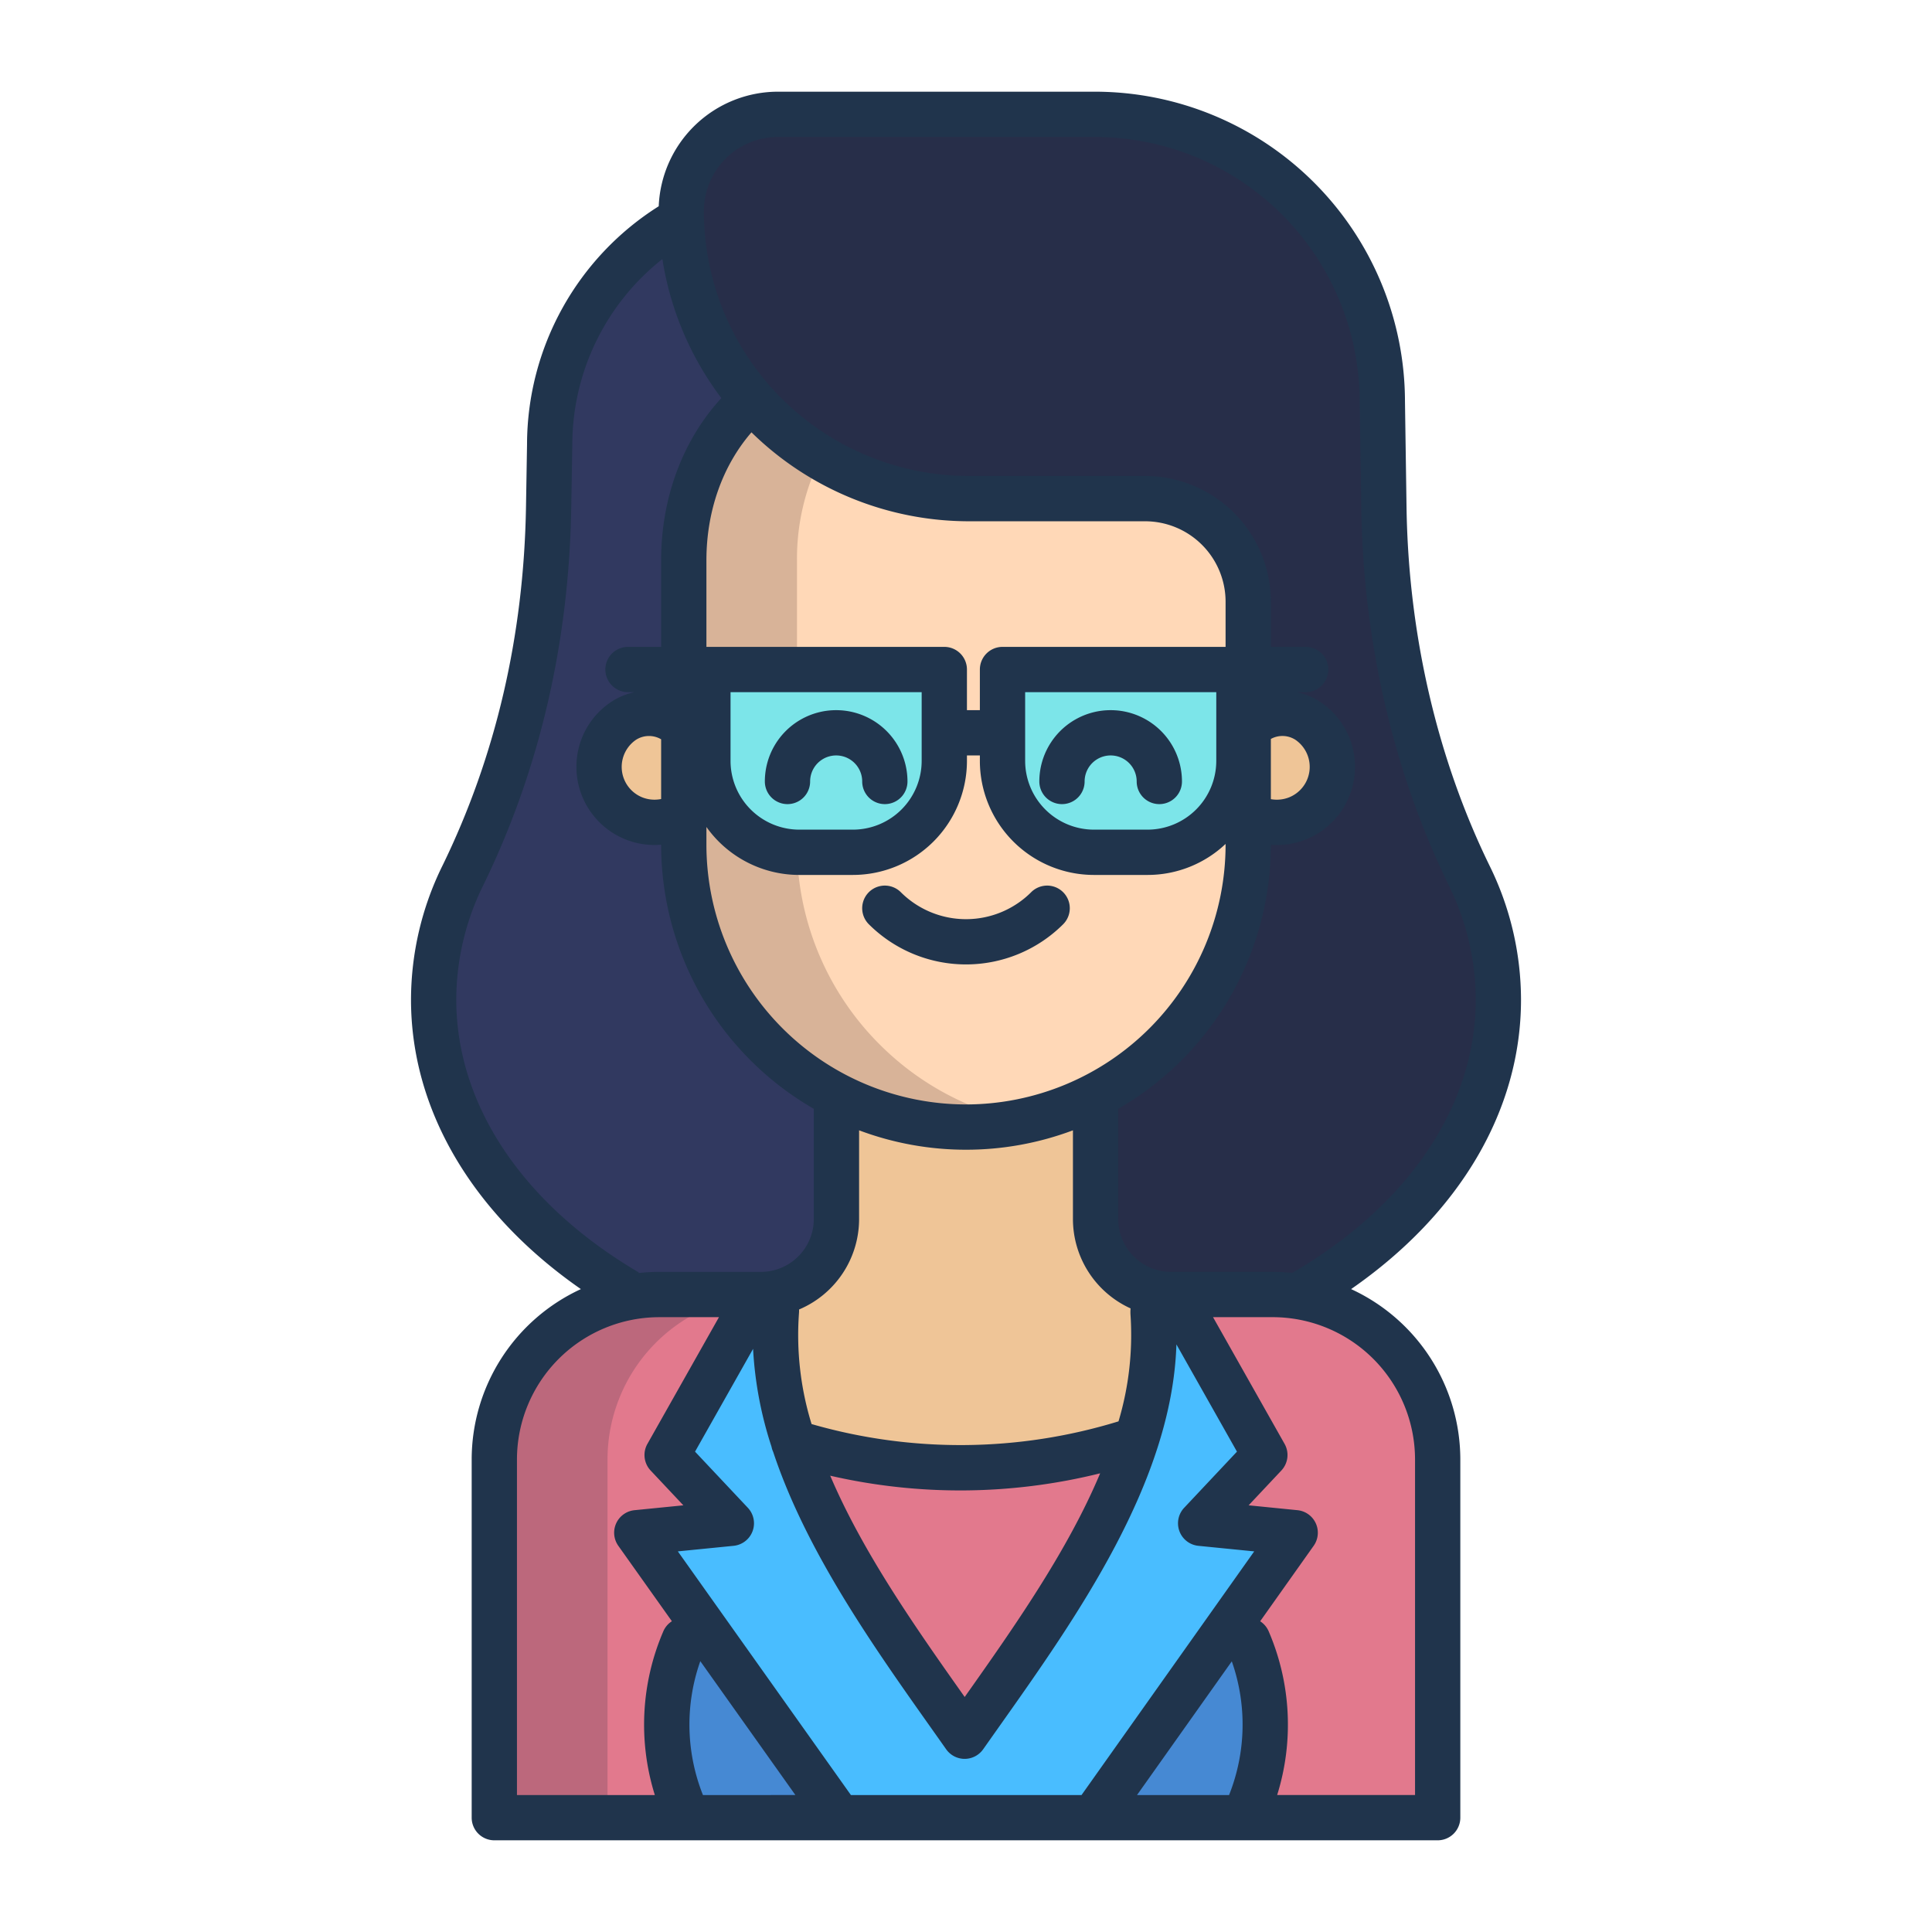<svg id="Layer_1" height="512" viewBox="0 0 512 512" width="512" xmlns="http://www.w3.org/2000/svg" data-name="Layer 1"><path d="m343.75 343.5a44.2 44.2 0 0 0 -6.45-.5h-162.6a43.825 43.825 0 0 0 -43.7 43.77v95.23h250v-95.23a43.747 43.747 0 0 0 -37.25-43.27z" fill="#e2798d"/><path d="m290.34 323.06v-32.6l-.04-.08h-68.6l-.04.08v32.6a19.975 19.975 0 0 1 -19.33 19.98l.02.84a2.966 2.966 0 0 1 .42.03 3.4 3.4 0 0 1 2.98 3.66c-.18 2.08-.26 4.16-.26 6.24a92.363 92.363 0 0 0 4.86 28.46h.01a156.816 156.816 0 0 0 90.58 0c3.67-11.31 5.55-22.79 4.64-34.25-.01-.11-.01-.21-.01-.32a3.837 3.837 0 0 1 3.41-3.8 3.024 3.024 0 0 1 .43-.02l.02-.85a19.984 19.984 0 0 1 -19.09-19.97z" fill="#efc597"/><path d="m181.26 423.78 41.14 57.92h-41.11v-.33c-6.15-14.22-6.16-43.31-.03-57.59z" fill="#4689d3"/><path d="m330.75 423.8-41.04 57.9h-67.31l-41.14-57.92-12.5-17.6 25.05-2.49-17.01-18.1 22.57-39.97a3.4 3.4 0 0 1 2.98-1.74 2.966 2.966 0 0 1 .42.03 3.4 3.4 0 0 1 2.98 3.66c-.18 2.08-.26 4.16-.26 6.24a92.363 92.363 0 0 0 4.86 28.46h.01c9.03 27.84 28.98 54.69 45.28 77.84 16.31-23.16 36.26-50 45.3-77.84 3.67-11.31 5.55-22.79 4.64-34.25-.01-.11-.01-.21-.01-.32a3.837 3.837 0 0 1 3.41-3.8 3.024 3.024 0 0 1 .43-.02 3.82 3.82 0 0 1 3.34 1.95l22.45 39.76-17.01 18.1 25.05 2.49z" fill="#49bdff"/><path d="m330.75 423.8c6.12 14.28 6.11 43.35-.04 57.57v.33h-41z" fill="#4689d3"/><path d="m352.94 201.18a14.7 14.7 0 0 1 -22 14.73h-.15v-23.16h.15a12.436 12.436 0 0 1 15.81-1.6 14.622 14.622 0 0 1 6.19 10.03z" fill="#efc597"/><path d="m181.21 192.75v23.16h-.31a14.7 14.7 0 0 1 -15.81-24.76 12.436 12.436 0 0 1 15.81 1.6z" fill="#efc597"/><path d="m199.27 105.96-.01-.01a75.954 75.954 0 0 1 -18.69-47.88q-.03-1.08-.03-2.16a25.615 25.615 0 0 1 25.61-25.61h84.04a76.141 76.141 0 0 1 76.14 76.14l.42 28.11c.49 33.71 7.79 67.12 22.57 97.42a74.729 74.729 0 0 1 7.76 32.94c0 31.85-20.84 60.23-53.33 78.62a44.213 44.213 0 0 0 -6.45-.47h-26.96c-.3 0-.61-.01-.91-.03a19.984 19.984 0 0 1 -19.09-19.97v-32.7a74.8 74.8 0 0 0 40.45-66.46v-7.99h.15a14.7 14.7 0 0 0 15.81-24.76 12.436 12.436 0 0 0 -15.81 1.6h-.15v-33.3a27.3 27.3 0 0 0 -27.31-27.3h-46.71a76.036 76.036 0 0 1 -56.69-25.27c-.28-.31-.54-.61-.81-.92z" fill="#272e49"/><path d="m303.48 132.15h-46.71a76.036 76.036 0 0 1 -56.69-25.27c-.28-.31-.54-.61-.81-.92-11.39 10.02-18.06 25.29-18.06 42.54v75.4a74.79 74.79 0 1 0 149.58 0v-64.45a27.3 27.3 0 0 0 -27.31-27.3z" fill="#ffd8b7"/><path d="m181.21 177.43v15.32h-.31a12.436 12.436 0 0 0 -15.81-1.6 14.7 14.7 0 0 0 15.81 24.76h.31v7.99a74.886 74.886 0 0 0 40.45 66.46v32.7a19.975 19.975 0 0 1 -19.33 19.98c-.22.02-.45.02-.67.02h-26.96a43.839 43.839 0 0 0 -8.16.76l-.28-1.43c-31.36-18.42-51.34-46.29-51.34-77.48a74.729 74.729 0 0 1 7.76-32.94c14.81-30.36 22.15-63.81 22.71-97.58l.28-16.56a68.591 68.591 0 0 1 34.87-59.76h.03a75.954 75.954 0 0 0 18.69 47.88l.01.01c-11.39 10.02-18.06 25.29-18.06 42.54z" fill="#313960"/><path d="m328.33 177.43v24.22a24.22 24.22 0 0 1 -24.22 24.21h-14.22a24.22 24.22 0 0 1 -24.22-24.21v-24.22z" fill="#7ce5e9"/><path d="m196.54 343.79a43.838 43.838 0 0 1 8.16-.79h-30a43.825 43.825 0 0 0 -43.7 43.77v95.23h30v-95.23a43.766 43.766 0 0 1 35.54-42.98z" fill="#bc687c"/><path d="m233.11 276.78a74.556 74.556 0 0 1 -21.9-52.88v-75.4a60.023 60.023 0 0 1 6.294-27.237 76.626 76.626 0 0 1 -17.424-14.383c-.28-.31-.54-.61-.81-.92-11.39 10.02-18.06 25.29-18.06 42.54v75.4a74.82 74.82 0 0 0 89.79 73.277 74.482 74.482 0 0 1 -37.89-20.4z" fill="#d8b398"/><path d="m250.25 194.2v7.45a24.213 24.213 0 0 1 -24.22 24.21h-14.21a24.213 24.213 0 0 1 -24.22-24.21v-24.22h62.65z" fill="#7ce5e9"/><g fill="#20344c"><path d="m301.234 207.1a6 6 0 0 0 12 0 18.9 18.9 0 1 0 -37.8 0 6 6 0 0 0 12 0 6.9 6.9 0 1 1 13.8 0z"/><path d="m214.692 207.1a6.9 6.9 0 1 1 13.8 0 6 6 0 0 0 12 0 18.9 18.9 0 1 0 -37.8 0 6 6 0 0 0 12 0z"/><path d="m273.267 236.449a24.447 24.447 0 0 1 -34.534 0 6 6 0 0 0 -8.485 8.486 36.462 36.462 0 0 0 51.5 0 6 6 0 0 0 -8.485-8.486z"/><path d="m372.746 134.461-.413-28.022a82.231 82.231 0 0 0 -82.139-82.139h-84.044a31.646 31.646 0 0 0 -31.58 30.36 74.741 74.741 0 0 0 -34.9 63.066l-.276 16.563c-.57 34.165-8.006 66.144-22.1 95.048a80.583 80.583 0 0 0 -8.373 35.568c0 29.246 16.267 56.739 45.019 76.722a49.76 49.76 0 0 0 -28.94 45.14v94.933a6 6 0 0 0 6 6h250a6 6 0 0 0 6-6v-94.933a49.76 49.76 0 0 0 -28.942-45.142c28.776-19.973 45.026-47.376 45.026-76.72a80.584 80.584 0 0 0 -8.374-35.568c-13.874-28.449-21.469-61.256-21.964-94.876zm-251.829 130.439a68.675 68.675 0 0 1 7.159-30.308c14.871-30.493 22.715-64.175 23.314-100.108l.277-16.663a62.77 62.77 0 0 1 23.873-49.174 82.162 82.162 0 0 0 15.626 36.85c-10.215 11.121-15.958 26.419-15.958 43.005v22.927h-8.779a6 6 0 0 0 0 12h1.727a17.939 17.939 0 0 0 -6.477 2.781 20.551 20.551 0 0 0 -8.718 14.1 20.714 20.714 0 0 0 20.523 23.625c.577 0 1.151-.033 1.724-.081v.037a80.821 80.821 0 0 0 40.456 69.957v29.211a14.017 14.017 0 0 1 -14 14h-26.964a50 50 0 0 0 -5.5.311l.095-.162c-30.745-18.053-48.378-44.408-48.378-72.308zm178.683 83.6a79.794 79.794 0 0 1 -3.182 28.175 142.6 142.6 0 0 1 -81.343.716 79.956 79.956 0 0 1 -3.341-29.311 9.567 9.567 0 0 0 .027-1.055 26.04 26.04 0 0 0 15.908-23.96v-23.518a80.647 80.647 0 0 0 56.672 0v23.517a26.031 26.031 0 0 0 15.281 23.678 10.081 10.081 0 0 0 -.022 1.758zm-8.047 41.943c-8.628 20.554-22.716 40.636-35.9 59.275-13.055-18.452-26.988-38.312-35.637-58.644a153.873 153.873 0 0 0 71.54-.631zm-35.553-97.754a68.871 68.871 0 0 1 -68.792-68.789v-4.747a30.191 30.191 0 0 0 24.609 12.715h14.217a30.252 30.252 0 0 0 30.217-30.218v-1.45h3.424v1.451a30.252 30.252 0 0 0 30.217 30.218h14.217a30.1 30.1 0 0 0 20.683-8.218v.25a68.871 68.871 0 0 1 -68.792 68.788zm-62.4-91.043v-18.217h50.651v18.217a18.238 18.238 0 0 1 -18.217 18.218h-14.217a18.238 18.238 0 0 1 -18.217-18.218zm78.075 0v-18.217h50.651v18.217a18.238 18.238 0 0 1 -18.217 18.218h-14.217a18.238 18.238 0 0 1 -18.217-18.218zm-6-30.217a6 6 0 0 0 -6 6v10.771h-3.424v-10.771a6 6 0 0 0 -6-6h-63.043v-22.929c0-13.076 4.286-25.09 11.938-33.927a82.392 82.392 0 0 0 57.627 23.571h46.712a21.332 21.332 0 0 1 21.307 21.308v11.975zm-90.467 24.49v15.828a8.8 8.8 0 0 1 -5.056-.463 8.7 8.7 0 0 1 -1.649-15.2 6.371 6.371 0 0 1 6.705-.165zm.579 236.4a62.533 62.533 0 0 0 -2.248 43.384h-36.539v-88.936a37.746 37.746 0 0 1 37.7-37.7h15.83l-18.958 33.578a6 6 0 0 0 .853 7.06l8.672 9.222-12.933 1.288a6 6 0 0 0 -4.3 9.445l14.194 19.983a5.967 5.967 0 0 0 -2.271 2.672zm10.5 43.384a50.475 50.475 0 0 1 -.7-35.477l25.2 35.477zm139.436 0h-24.4l25.116-35.433a50.481 50.481 0 0 1 -.721 35.43zm-39.107 0h-61.116l-45.865-64.573 14.775-1.472a6 6 0 0 0 3.776-10.081l-13.992-14.877 15.379-27.237a100.4 100.4 0 0 0 4.884 25.924 5.937 5.937 0 0 0 .443 1.377c8.734 26.353 26.5 51.475 41.745 73.012q2.076 2.933 4.094 5.795a6 6 0 0 0 9.812 0q2.015-2.859 4.094-5.8c20.652-29.185 45.983-64.98 47.117-101.49l16.044 28.419-13.992 14.88a6 6 0 0 0 3.776 10.081l14.787 1.473zm88.384-88.936v88.933h-36.539a62.533 62.533 0 0 0 -2.248-43.384 5.964 5.964 0 0 0 -2.256-2.662l14.177-20a6 6 0 0 0 -4.3-9.44l-12.934-1.29 8.672-9.222a6 6 0 0 0 .853-7.06l-18.958-33.578h15.833a37.746 37.746 0 0 1 37.7 37.703zm-32.521-49.433a50.131 50.131 0 0 0 -5.182-.27h-26.961a14.017 14.017 0 0 1 -14-14v-29.211a80.821 80.821 0 0 0 40.456-69.953v-.022c.522.04 1.044.066 1.567.066a20.714 20.714 0 0 0 20.523-23.625 20.548 20.548 0 0 0 -8.717-14.1 17.945 17.945 0 0 0 -6.48-2.781h2.34a6 6 0 0 0 0-12h-9.233v-11.984a33.345 33.345 0 0 0 -33.307-33.308h-46.712a70.365 70.365 0 0 1 -52.239-23.287q-.379-.42-.75-.847a70.191 70.191 0 0 1 -17.245-46.1 19.633 19.633 0 0 1 19.611-19.612h84.044a70.238 70.238 0 0 1 70.14 70.226l.413 28.111c.521 35.371 8.535 69.936 23.178 99.96a68.681 68.681 0 0 1 7.159 30.307c0 28.055-17.693 54.361-48.605 72.43zm-5.687-125.55v-15.956a6.357 6.357 0 0 1 6.548.252 8.7 8.7 0 0 1 -1.649 15.2 8.816 8.816 0 0 1 -4.899.504z"/></g></svg>